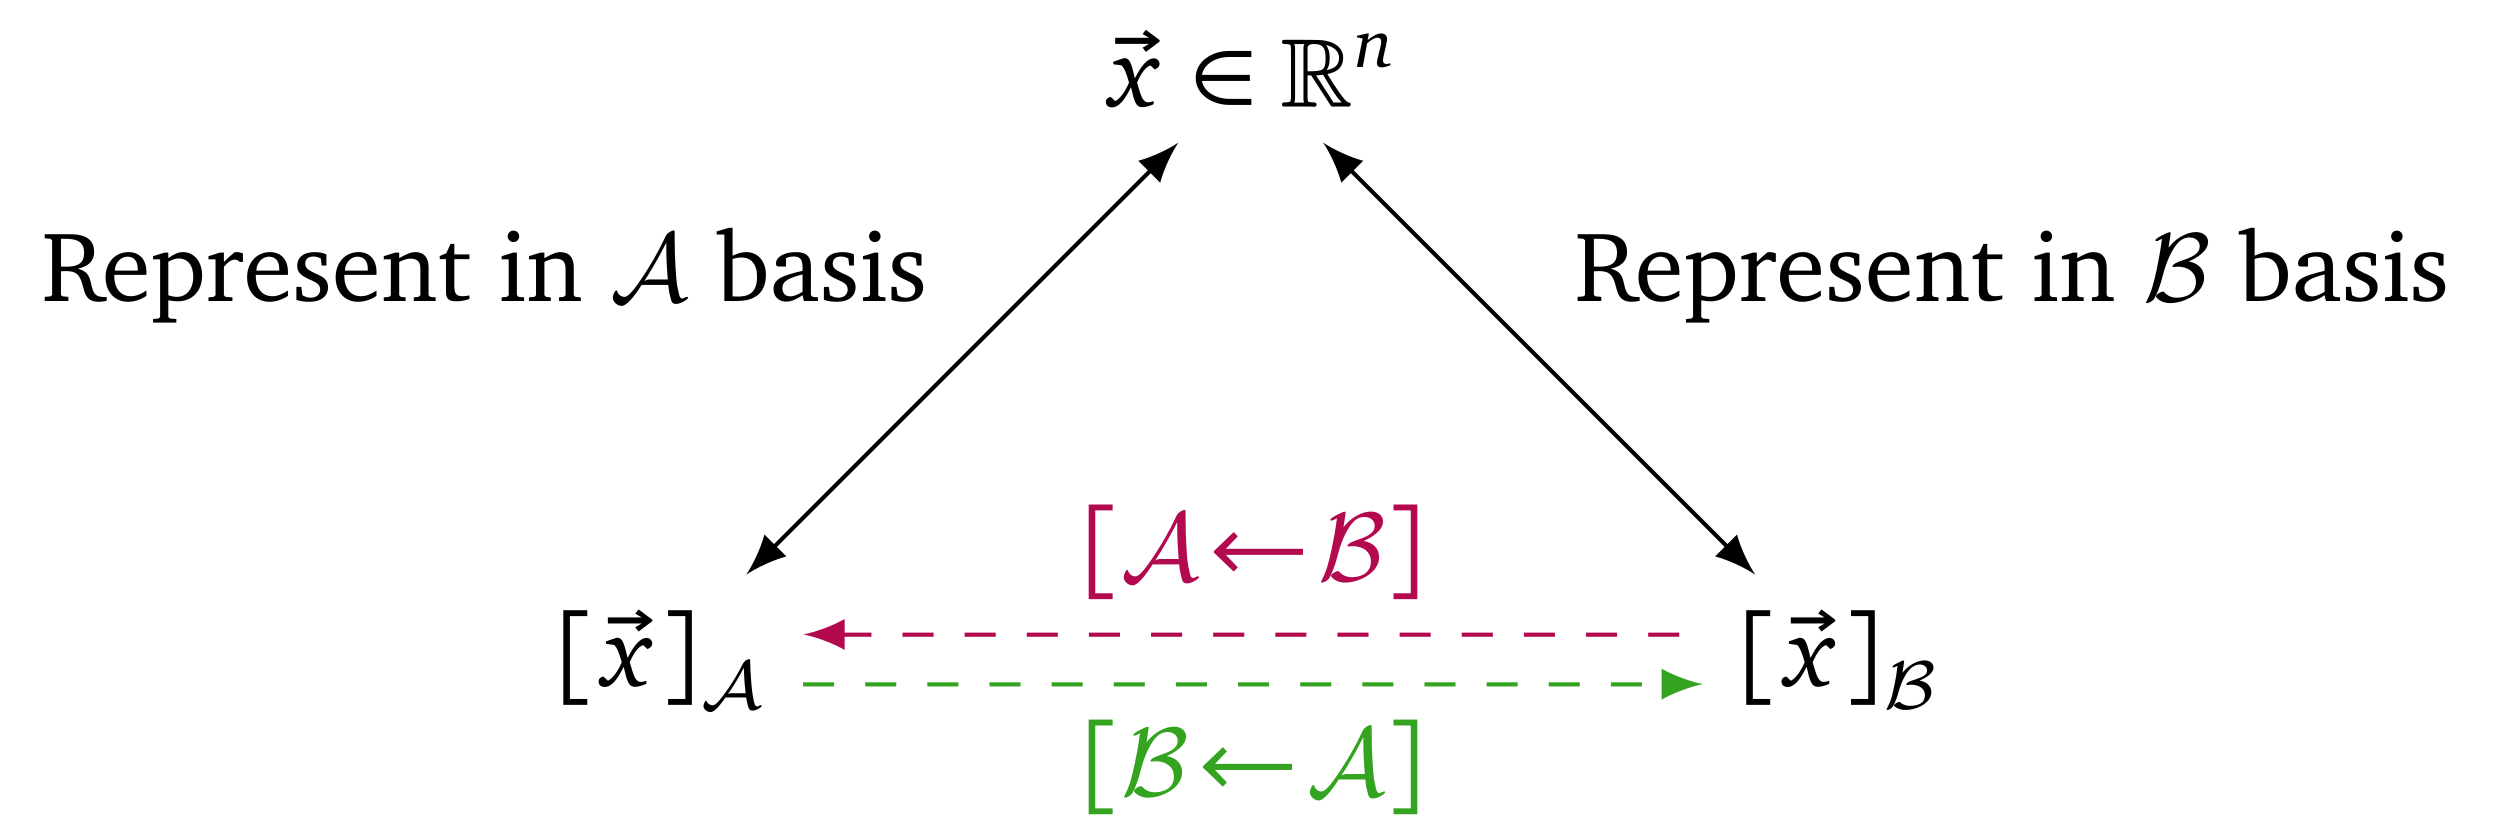 <?xml version="1.0" encoding="UTF-8"?>
<svg xmlns="http://www.w3.org/2000/svg" xmlns:xlink="http://www.w3.org/1999/xlink" width="309.529pt" height="102.918pt" viewBox="0 0 238.099 79.168" version="1.2">
<defs>
<g>
<symbol overflow="visible" id="glyph0-0">
<path style="stroke:none;" d=""/>
</symbol>
<symbol overflow="visible" id="glyph0-1">
<path style="stroke:none;" d="M 0.266 -5.969 L 3.484 -5.969 L 2.875 -5.609 L 3.188 -5.203 L 4.5 -6.188 L 4.5 -6.328 L 3.188 -7.312 L 2.875 -6.906 L 3.484 -6.547 L 0.266 -6.547 Z M 0.266 -5.969 "/>
</symbol>
<symbol overflow="visible" id="glyph1-0">
<path style="stroke:none;" d=""/>
</symbol>
<symbol overflow="visible" id="glyph1-1">
<path style="stroke:none;" d="M 1.219 -4.594 L 0.266 -4.266 L 0.266 -4.031 L 1.047 -3.922 C 1.312 -3.688 1.531 -3.141 1.766 -2.281 C 1.375 -1.344 0.875 -0.734 0.453 -0.516 L 0.016 -0.922 C -0.281 -0.859 -0.438 -0.688 -0.438 -0.438 C -0.438 -0.125 -0.219 0.078 0.141 0.078 C 0.766 0.078 1.328 -0.562 1.953 -1.844 C 2.266 -0.5 2.391 0.062 3.047 0.062 C 3.297 0.062 3.672 -0.031 4.109 -0.219 L 4.109 -0.516 C 3.875 -0.438 3.719 -0.406 3.609 -0.406 C 3.047 -0.406 2.906 -1 2.531 -2.281 C 2.953 -3.25 3.375 -3.781 3.812 -3.906 L 4.219 -3.531 C 4.516 -3.656 4.672 -3.828 4.672 -4.062 C 4.672 -4.359 4.438 -4.594 4.141 -4.594 C 3.547 -4.594 2.953 -3.953 2.328 -2.688 C 2 -3.984 1.891 -4.609 1.328 -4.609 C 1.281 -4.609 1.266 -4.594 1.219 -4.594 Z M 1.219 -4.594 "/>
</symbol>
<symbol overflow="visible" id="glyph2-0">
<path style="stroke:none;" d=""/>
</symbol>
<symbol overflow="visible" id="glyph2-1">
<path style="stroke:none;" d="M 1.125 -3.016 C 1.297 -4.031 2.422 -4.719 3.719 -4.719 L 5.828 -4.719 L 5.828 -5.297 L 3.719 -5.297 C 2.125 -5.297 0.531 -4.344 0.531 -2.734 C 0.531 -1.125 2.125 -0.156 3.719 -0.156 L 5.828 -0.156 L 5.828 -0.734 L 3.719 -0.734 C 2.422 -0.734 1.297 -1.438 1.125 -2.438 L 5.688 -2.438 L 5.688 -3.016 Z M 1.125 -3.016 "/>
</symbol>
<symbol overflow="visible" id="glyph2-2">
<path style="stroke:none;" d="M 9.016 -3.016 L 1.672 -3.016 L 2.812 -4.203 L 2.422 -4.609 L 0.531 -2.797 L 0.531 -2.656 L 2.422 -0.844 L 2.812 -1.25 L 1.672 -2.438 L 9.016 -2.438 Z M 9.016 -3.016 "/>
</symbol>
<symbol overflow="visible" id="glyph3-0">
<path style="stroke:none;" d=""/>
</symbol>
<symbol overflow="visible" id="glyph3-1">
<path style="stroke:none;" d="M 1.812 -6.359 L 0.344 -6.359 C 0.234 -6.359 0.156 -6.266 0.156 -6.172 L 0.156 -6.156 C 0.156 -6.047 0.234 -5.953 0.344 -5.953 L 0.609 -5.953 C 0.781 -5.938 0.906 -5.906 0.922 -5.891 C 1 -5.828 1.016 -5.672 1.016 -5.453 L 1.016 -0.906 C 1.016 -0.688 1 -0.531 0.922 -0.469 C 0.906 -0.422 0.625 -0.391 0.344 -0.391 C 0.234 -0.391 0.156 -0.297 0.156 -0.203 C 0.156 -0.078 0.234 0 0.344 0 L 2.828 0 C 2.984 0.016 3.141 0.016 3.266 0.016 C 3.375 0.016 3.453 -0.078 3.453 -0.188 L 3.453 -0.203 C 3.453 -0.297 3.375 -0.391 3.266 -0.391 C 2.984 -0.391 2.703 -0.422 2.672 -0.469 C 2.609 -0.531 2.594 -0.688 2.594 -0.906 L 2.594 -2.969 L 2.938 -2.969 L 4.797 -0.094 C 4.828 -0.031 4.891 0 4.969 0 L 6.5 0 C 6.625 0 6.703 -0.078 6.703 -0.203 C 6.703 -0.312 6.625 -0.391 6.5 -0.391 C 6.203 -0.391 5.219 -1.875 4.484 -3.094 C 5.391 -3.281 5.984 -3.703 5.984 -4.656 C 5.984 -5.891 4.656 -6.344 3.5 -6.344 Z M 1.328 -5.953 L 2.297 -5.953 C 2.234 -5.859 2.203 -5.75 2.203 -5.625 L 2.203 -0.891 C 2.203 -0.75 2.188 -0.547 2.266 -0.375 L 1.328 -0.375 C 1.406 -0.562 1.406 -0.75 1.406 -0.891 L 1.406 -5.438 C 1.406 -5.578 1.406 -5.781 1.328 -5.953 Z M 2.594 -5.625 C 2.594 -5.781 2.797 -5.953 3.141 -5.953 C 3.766 -5.953 4.312 -5.875 4.312 -4.656 C 4.312 -3.422 4.094 -3.359 2.594 -3.359 Z M 4.078 -3.031 C 4.562 -2.188 5.234 -1 5.844 -0.391 L 5.062 -0.391 L 3.406 -2.969 C 3.641 -2.984 3.859 -3 4.078 -3.031 Z M 5.594 -4.656 C 5.594 -3.953 5.188 -3.625 4.406 -3.469 C 4.609 -3.734 4.703 -4.094 4.703 -4.656 C 4.703 -5.219 4.562 -5.594 4.359 -5.859 C 5.078 -5.688 5.594 -5.281 5.594 -4.656 Z M 5.594 -4.656 "/>
</symbol>
<symbol overflow="visible" id="glyph4-0">
<path style="stroke:none;" d=""/>
</symbol>
<symbol overflow="visible" id="glyph4-1">
<path style="stroke:none;" d="M 1.203 -3.188 L 0.219 -2.969 L 0.219 -2.812 L 0.766 -2.703 L 0.219 0 L 0.781 0 L 1.188 -2.234 C 1.594 -2.609 1.938 -2.781 2.172 -2.781 C 2.422 -2.781 2.531 -2.656 2.531 -2.359 C 2.531 -2.281 2.516 -2.141 2.469 -1.938 L 2.172 -0.719 C 2.141 -0.562 2.125 -0.438 2.125 -0.359 C 2.125 -0.094 2.281 0.047 2.609 0.047 C 2.797 0.047 3.062 -0.031 3.406 -0.156 L 3.406 -0.344 C 3.25 -0.312 3.141 -0.281 3.047 -0.281 C 2.828 -0.281 2.703 -0.391 2.703 -0.609 C 2.703 -0.703 2.734 -0.859 2.766 -1.047 L 3 -2.078 C 3.047 -2.312 3.094 -2.5 3.094 -2.656 C 3.094 -2.984 2.875 -3.188 2.531 -3.188 C 2.172 -3.188 1.766 -2.969 1.25 -2.562 L 1.359 -3.188 Z M 1.203 -3.188 "/>
</symbol>
<symbol overflow="visible" id="glyph5-0">
<path style="stroke:none;" d=""/>
</symbol>
<symbol overflow="visible" id="glyph5-1">
<path style="stroke:none;" d="M 0.766 -7.234 L 3.047 -7.234 L 3.047 -6.672 L 1.391 -6.672 L 1.391 1.219 L 3.047 1.219 L 3.047 1.781 L 0.766 1.781 Z M 0.766 -7.234 "/>
</symbol>
<symbol overflow="visible" id="glyph5-2">
<path style="stroke:none;" d="M 3.062 -7.234 L 3.062 1.781 L 0.797 1.781 L 0.797 1.219 L 2.438 1.219 L 2.438 -6.672 L 0.797 -6.672 L 0.797 -7.234 Z M 3.062 -7.234 "/>
</symbol>
<symbol overflow="visible" id="glyph6-0">
<path style="stroke:none;" d=""/>
</symbol>
<symbol overflow="visible" id="glyph6-1">
<path style="stroke:none;" d="M 4.375 -1.062 C 4.438 -0.75 4.469 -0.547 4.547 -0.281 C 4.625 0 4.688 0.188 5 0.188 C 5.328 0.188 5.859 -0.125 5.859 -0.266 C 5.859 -0.297 5.844 -0.328 5.797 -0.328 C 5.719 -0.328 5.641 -0.297 5.562 -0.25 C 5.484 -0.203 5.469 -0.203 5.453 -0.203 C 5.344 -0.203 5.266 -0.281 5.234 -0.328 C 4.875 -1.141 4.766 -3.891 4.766 -4.375 C 4.766 -4.469 4.766 -4.625 4.75 -4.672 C 4.75 -4.703 4.719 -4.719 4.672 -4.719 C 4.594 -4.719 4.312 -4.641 4.172 -4.422 L 4.094 -4.328 C 3.172 -2.453 2.031 -1.016 1.781 -0.734 C 1.688 -0.625 1.406 -0.312 1.188 -0.312 C 1.062 -0.312 0.734 -0.406 0.625 -0.688 C 0.609 -0.734 0.594 -0.75 0.562 -0.75 C 0.469 -0.75 0.312 -0.438 0.312 -0.234 C 0.312 0.031 0.625 0.328 0.984 0.328 C 1.359 0.328 1.828 -0.25 2.328 -0.938 C 2.406 -1.047 2.406 -1.062 2.422 -1.062 C 2.438 -1.062 2.438 -1.062 2.547 -1.062 Z M 4.156 -3.891 C 4.172 -3.297 4.203 -2.531 4.328 -1.469 L 3 -1.469 C 2.906 -1.469 2.797 -1.469 2.641 -1.375 C 3.188 -2.156 3.672 -2.969 4.156 -3.891 Z M 4.156 -3.891 "/>
</symbol>
<symbol overflow="visible" id="glyph6-2">
<path style="stroke:none;" d="M 2 -4.438 C 2 -4.438 2 -4.516 2 -4.516 C 2 -4.578 1.953 -4.578 1.922 -4.578 C 1.844 -4.578 1.75 -4.547 1.531 -4.422 C 1.141 -4.234 0.906 -4.109 0.906 -3.984 C 0.906 -3.922 0.953 -3.922 0.984 -3.922 C 1.062 -3.922 1.141 -3.969 1.375 -4.078 C 1.25 -2.953 1.031 -2 0.969 -1.734 C 0.859 -1.219 0.734 -0.688 0.406 -0.094 C 0.328 0.047 0.328 0.062 0.328 0.078 C 0.328 0.125 0.391 0.125 0.406 0.125 C 0.469 0.125 0.688 0.078 0.875 -0.125 C 0.891 -0.141 1 -0.281 1.172 -0.703 C 1.328 -1.047 1.406 -1.328 1.453 -1.531 C 1.734 -2.562 2.391 -4.203 3.5 -4.203 C 3.844 -4.203 4.188 -4 4.188 -3.641 C 4.188 -3.328 4 -3.188 3.766 -3.062 C 3.469 -2.906 2.938 -2.734 2.75 -2.672 C 2.531 -2.594 2.469 -2.578 2.359 -2.5 C 2.203 -2.375 2.203 -2.312 2.203 -2.312 C 2.203 -2.266 2.234 -2.25 2.281 -2.25 C 2.312 -2.25 2.328 -2.25 2.359 -2.25 C 2.359 -2.25 2.516 -2.281 2.672 -2.281 C 3.344 -2.281 3.984 -1.953 3.984 -1.281 C 3.984 -1.078 3.922 -0.672 3.531 -0.469 C 3.281 -0.328 2.875 -0.266 2.578 -0.266 C 2.328 -0.266 1.969 -0.312 1.656 -0.578 C 1.594 -0.641 1.594 -0.641 1.547 -0.641 C 1.375 -0.641 1.031 -0.422 1.031 -0.297 C 1.031 -0.234 1.25 -0.078 1.453 0 C 1.734 0.125 1.984 0.125 2.125 0.125 C 3.25 0.125 4.594 -0.547 4.594 -1.578 C 4.594 -2.234 4.031 -2.578 3.469 -2.672 C 3.938 -2.875 4.797 -3.297 4.797 -3.922 C 4.797 -4.281 4.484 -4.594 3.953 -4.594 C 3.359 -4.594 2.484 -4.234 1.844 -3.422 Z M 2 -4.438 "/>
</symbol>
<symbol overflow="visible" id="glyph7-0">
<path style="stroke:none;" d=""/>
</symbol>
<symbol overflow="visible" id="glyph7-1">
<path style="stroke:none;" d="M 0.312 -6.359 L 0.312 -5.969 L 0.859 -5.922 L 1.016 -5.781 L 1.016 -0.562 L 0.859 -0.438 L 0.312 -0.391 L 0.312 0 L 2.562 0 L 2.562 -0.391 L 2.031 -0.438 L 1.859 -0.562 L 1.859 -2.828 C 2.031 -2.828 2.203 -2.844 2.344 -2.844 C 3.203 -2.844 3.562 -2.594 3.828 -1.812 C 4.031 -1.219 4.062 -0.594 4.516 -0.203 C 4.734 -0.016 5.047 0.078 5.469 0.078 C 5.688 0.078 5.922 0.047 6.219 -0.016 L 6.219 -0.375 C 6.188 -0.375 6.156 -0.375 6.125 -0.375 C 5.406 -0.375 5.109 -0.484 4.891 -1.047 C 4.719 -1.484 4.719 -2 4.453 -2.438 C 4.266 -2.75 3.938 -2.953 3.469 -3.078 C 4.5 -3.297 5.016 -3.828 5.016 -4.656 C 5.016 -5.812 4.266 -6.359 2.734 -6.359 Z M 1.859 -5.922 L 2.312 -5.922 C 3.5 -5.922 4.062 -5.562 4.062 -4.578 C 4.062 -3.641 3.516 -3.266 2.391 -3.266 C 2.328 -3.266 2.156 -3.266 1.859 -3.281 Z M 1.859 -5.922 "/>
</symbol>
<symbol overflow="visible" id="glyph7-2">
<path style="stroke:none;" d="M 4.234 -1 C 3.703 -0.641 3.234 -0.453 2.75 -0.453 C 1.797 -0.453 1.172 -1.172 1.172 -2.391 C 1.172 -2.422 1.172 -2.453 1.172 -2.484 L 4.234 -2.484 C 4.234 -2.594 4.234 -2.688 4.234 -2.781 C 4.234 -3.953 3.562 -4.656 2.531 -4.656 C 1.266 -4.656 0.344 -3.672 0.344 -2.25 C 0.344 -0.859 1.219 0.078 2.469 0.078 C 3.062 0.078 3.672 -0.109 4.234 -0.484 Z M 3.406 -2.891 L 1.219 -2.891 C 1.266 -3.688 1.812 -4.219 2.422 -4.219 C 3.047 -4.219 3.406 -3.812 3.406 -3.047 C 3.406 -2.984 3.406 -2.938 3.406 -2.891 Z M 3.406 -2.891 "/>
</symbol>
<symbol overflow="visible" id="glyph7-3">
<path style="stroke:none;" d="M 0.219 2.062 L 2.438 2.062 L 2.438 1.719 L 1.844 1.672 L 1.672 1.531 L 1.672 -0.062 C 2.031 0 2.312 0.031 2.562 0.031 C 3.953 0.031 4.891 -0.938 4.891 -2.438 C 4.891 -3.766 4.109 -4.656 3.062 -4.656 C 2.625 -4.656 2.172 -4.453 1.672 -4.078 L 1.672 -4.609 L 1.312 -4.609 L 0.219 -4.266 L 0.219 -3.969 L 0.891 -3.969 L 0.891 1.531 L 0.734 1.672 L 0.219 1.719 Z M 1.672 -0.547 L 1.672 -3.734 C 2.031 -3.938 2.344 -4.047 2.672 -4.047 C 3.5 -4.047 4.047 -3.406 4.047 -2.312 C 4.047 -1.141 3.406 -0.391 2.484 -0.391 C 2.25 -0.391 1.984 -0.438 1.672 -0.547 Z M 1.672 -0.547 "/>
</symbol>
<symbol overflow="visible" id="glyph7-4">
<path style="stroke:none;" d="M 0.281 0 L 2.562 0 L 2.562 -0.344 L 1.906 -0.391 L 1.75 -0.547 L 1.75 -3.25 C 2.125 -3.703 2.469 -3.938 2.781 -3.938 C 2.969 -3.938 3.141 -3.859 3.25 -3.719 L 3.562 -3.719 L 3.562 -4.531 C 3.359 -4.609 3.188 -4.656 2.984 -4.656 C 2.922 -4.656 2.828 -4.656 2.75 -4.625 C 2.422 -4.359 2.078 -4.047 1.75 -3.719 L 1.75 -4.609 L 1.375 -4.609 L 0.281 -4.266 L 0.281 -3.969 L 0.953 -3.969 L 0.953 -0.547 L 0.781 -0.391 L 0.281 -0.344 Z M 0.281 0 "/>
</symbol>
<symbol overflow="visible" id="glyph7-5">
<path style="stroke:none;" d="M 3.25 -4.438 C 2.938 -4.578 2.562 -4.656 2.156 -4.656 C 1.062 -4.656 0.469 -4.156 0.469 -3.328 C 0.469 -2.688 0.891 -2.391 1.688 -2.031 C 2.312 -1.75 2.656 -1.578 2.656 -1.078 C 2.656 -0.641 2.312 -0.312 1.766 -0.312 C 1.5 -0.312 1.234 -0.391 0.969 -0.547 L 0.859 -1.344 L 0.391 -1.344 L 0.391 -0.109 C 0.734 0.016 1.141 0.078 1.625 0.078 C 2.75 0.078 3.406 -0.453 3.406 -1.328 C 3.406 -1.688 3.266 -1.969 3.047 -2.156 C 2.734 -2.406 2.375 -2.531 2.031 -2.703 C 1.5 -2.953 1.234 -3.156 1.234 -3.562 C 1.234 -3.984 1.516 -4.234 2.016 -4.234 C 2.25 -4.234 2.469 -4.172 2.719 -4.047 L 2.797 -3.375 L 3.25 -3.375 Z M 3.25 -4.438 "/>
</symbol>
<symbol overflow="visible" id="glyph7-6">
<path style="stroke:none;" d="M 0.281 0 L 2.359 0 L 2.359 -0.344 L 1.906 -0.391 L 1.75 -0.547 L 1.75 -3.719 C 2.156 -3.922 2.5 -4.031 2.797 -4.031 C 3.5 -4.031 3.766 -3.734 3.766 -3.047 L 3.766 -0.547 L 3.594 -0.391 L 3.141 -0.344 L 3.141 0 L 5.219 0 L 5.219 -0.344 L 4.703 -0.391 L 4.547 -0.547 L 4.547 -3.203 C 4.547 -4.156 4.094 -4.656 3.266 -4.656 C 2.859 -4.656 2.375 -4.438 1.75 -4.078 L 1.75 -4.609 L 1.375 -4.609 L 0.281 -4.266 L 0.281 -3.969 L 0.953 -3.969 L 0.953 -0.547 L 0.797 -0.391 L 0.281 -0.344 Z M 0.281 0 "/>
</symbol>
<symbol overflow="visible" id="glyph7-7">
<path style="stroke:none;" d="M 0.828 -3.984 L 0.828 -0.922 C 0.828 -0.25 1.031 0.031 1.812 0.031 C 2.188 0.031 2.609 -0.031 3.062 -0.188 L 3.062 -0.531 C 2.844 -0.484 2.625 -0.453 2.406 -0.453 C 1.75 -0.453 1.625 -0.766 1.625 -1.484 L 1.625 -3.984 L 3.062 -3.984 L 3.062 -4.438 L 1.625 -4.438 L 1.625 -5.438 L 1.266 -5.438 L 0.859 -4.547 L 0.234 -4.281 L 0.234 -3.984 Z M 0.828 -3.984 "/>
</symbol>
<symbol overflow="visible" id="glyph7-8">
<path style="stroke:none;" d="M 1.453 -6.703 C 1.156 -6.703 0.906 -6.469 0.906 -6.156 C 0.906 -5.859 1.156 -5.609 1.453 -5.609 C 1.766 -5.609 2 -5.859 2 -6.156 C 2 -6.453 1.766 -6.703 1.453 -6.703 Z M 1.422 -4.609 L 0.328 -4.266 L 0.328 -3.969 L 1 -3.969 L 1 -0.547 L 0.828 -0.391 L 0.328 -0.344 L 0.328 0 L 2.469 0 L 2.469 -0.344 L 1.953 -0.391 L 1.781 -0.547 L 1.781 -4.609 Z M 1.422 -4.609 "/>
</symbol>
<symbol overflow="visible" id="glyph7-9">
<path style="stroke:none;" d="M 1.234 -6.969 L 0.078 -6.625 L 0.078 -6.328 L 0.812 -6.328 L 0.812 0 L 2.031 0 C 3.828 0 4.766 -0.859 4.766 -2.484 C 4.766 -3.781 4.016 -4.656 2.891 -4.656 C 2.484 -4.656 2.062 -4.531 1.594 -4.312 L 1.594 -6.969 Z M 1.594 -0.438 L 1.594 -4 C 1.906 -4.094 2.203 -4.141 2.438 -4.141 C 3.375 -4.141 3.922 -3.5 3.922 -2.312 C 3.922 -1 3.359 -0.422 2.125 -0.422 C 2.078 -0.422 1.891 -0.422 1.594 -0.438 Z M 1.594 -0.438 "/>
</symbol>
<symbol overflow="visible" id="glyph7-10">
<path style="stroke:none;" d="M 3.156 -0.547 L 3.281 0 L 4.625 0 L 4.625 -0.344 L 4.125 -0.391 L 3.953 -0.547 L 3.953 -3.281 C 3.953 -4.234 3.531 -4.656 2.531 -4.656 C 1.344 -4.656 0.625 -4.156 0.625 -3.578 C 0.625 -3.359 0.703 -3.281 0.922 -3.281 L 1.578 -3.281 L 1.578 -4.078 C 1.828 -4.188 2.062 -4.234 2.297 -4.234 C 2.969 -4.234 3.156 -3.922 3.156 -3.172 L 3.156 -2.875 C 1.266 -2.422 0.391 -2.125 0.391 -1.141 C 0.391 -0.438 0.859 0.062 1.609 0.062 C 2.062 0.062 2.562 -0.141 3.156 -0.547 Z M 3.156 -0.875 C 2.688 -0.594 2.297 -0.438 1.984 -0.438 C 1.516 -0.438 1.234 -0.75 1.234 -1.219 C 1.234 -1.906 1.828 -2.172 3.156 -2.531 Z M 3.156 -0.875 "/>
</symbol>
<symbol overflow="visible" id="glyph8-0">
<path style="stroke:none;" d=""/>
</symbol>
<symbol overflow="visible" id="glyph8-1">
<path style="stroke:none;" d="M 5.531 -1.531 C 5.578 -0.953 5.688 -0.516 5.734 -0.344 C 5.844 0.078 5.891 0.281 6.281 0.281 C 6.703 0.281 7.422 -0.141 7.422 -0.328 C 7.422 -0.375 7.375 -0.391 7.328 -0.391 C 7.219 -0.391 7.016 -0.281 6.984 -0.266 C 6.922 -0.234 6.906 -0.234 6.891 -0.234 C 6.625 -0.234 6.578 -0.484 6.469 -1.047 C 6.391 -1.344 6.312 -1.719 6.234 -3 C 6.172 -3.938 6.141 -4.891 6.141 -5.844 C 6.141 -6.062 6.141 -6.297 6.141 -6.531 C 6.141 -6.672 6.141 -6.719 6.047 -6.719 C 5.906 -6.719 5.531 -6.547 5.359 -6.297 L 5.297 -6.203 C 4.562 -4.625 3.875 -3.5 3.391 -2.75 C 2.844 -1.906 1.875 -0.391 1.375 -0.391 C 1.031 -0.391 0.75 -0.609 0.656 -0.953 C 0.656 -0.969 0.625 -1.016 0.594 -1.016 C 0.453 -1.016 0.25 -0.578 0.25 -0.312 C 0.25 0.062 0.656 0.469 1.094 0.469 C 1.734 0.469 2.797 -1.203 3 -1.531 Z M 5.344 -5.562 L 5.344 -5.031 C 5.344 -4.484 5.359 -3.953 5.391 -3.406 C 5.406 -3.219 5.438 -2.531 5.484 -2.047 L 3.781 -2.047 C 3.641 -2.047 3.5 -2.047 3.25 -1.891 C 3.906 -2.906 4.438 -3.875 4.5 -3.969 C 4.969 -4.797 5.219 -5.344 5.344 -5.562 Z M 5.344 -5.562 "/>
</symbol>
<symbol overflow="visible" id="glyph8-2">
<path style="stroke:none;" d="M 2.609 -6.312 C 2.625 -6.422 2.625 -6.438 2.625 -6.469 C 2.625 -6.531 2.609 -6.547 2.516 -6.547 C 2.422 -6.547 2.141 -6.422 1.953 -6.328 C 1.531 -6.109 1.172 -5.938 1.172 -5.766 C 1.172 -5.703 1.234 -5.703 1.281 -5.703 C 1.391 -5.703 1.625 -5.844 1.797 -5.922 C 1.688 -5.016 1.469 -3.828 1.297 -3.016 C 0.953 -1.438 0.781 -0.875 0.328 0.031 C 0.281 0.109 0.281 0.125 0.281 0.141 C 0.281 0.203 0.359 0.203 0.375 0.203 C 0.516 0.203 0.906 0.031 1.062 -0.219 C 1.188 -0.438 1.531 -1.109 1.812 -2.188 C 2.016 -3 2.375 -4.219 3.031 -5.172 C 3.453 -5.766 3.844 -6.047 4.438 -6.047 C 4.938 -6.047 5.391 -5.734 5.391 -5.234 C 5.391 -4.422 4.516 -4.125 3.547 -3.797 C 3.438 -3.75 2.797 -3.531 2.797 -3.297 C 2.797 -3.25 2.859 -3.234 2.875 -3.234 C 2.922 -3.234 3.141 -3.266 3.328 -3.266 C 4.266 -3.266 5.031 -2.719 5.031 -1.828 C 5.031 -0.672 4.047 -0.312 3.203 -0.312 C 2.484 -0.312 2.141 -0.703 2.016 -0.828 C 1.984 -0.875 1.969 -0.891 1.891 -0.891 C 1.688 -0.891 1.219 -0.609 1.219 -0.438 C 1.219 -0.406 1.578 0.203 2.578 0.203 C 3.891 0.203 5.812 -0.719 5.812 -2.219 C 5.812 -3 5.297 -3.594 4.344 -3.766 C 5.094 -4.078 6.188 -4.75 6.188 -5.625 C 6.188 -6.156 5.734 -6.562 5.047 -6.562 C 4.734 -6.562 3.547 -6.484 2.422 -5.078 Z M 2.609 -6.312 "/>
</symbol>
</g>
</defs>
<g id="surface1">
<g style="fill:rgb(0%,0%,0%);fill-opacity:1;">
  <use xlink:href="#glyph0-1" x="105.942" y="10.148"/>
</g>
<g style="fill:rgb(0%,0%,0%);fill-opacity:1;">
  <use xlink:href="#glyph1-1" x="105.762" y="10.148"/>
</g>
<g style="fill:rgb(0%,0%,0%);fill-opacity:1;">
  <use xlink:href="#glyph2-1" x="113.348" y="10.148"/>
</g>
<g style="fill:rgb(0%,0%,0%);fill-opacity:1;">
  <use xlink:href="#glyph3-1" x="121.937" y="10.148"/>
</g>
<g style="fill:rgb(0%,0%,0%);fill-opacity:1;">
  <use xlink:href="#glyph4-1" x="129.012" y="6.372"/>
</g>
<g style="fill:rgb(0%,0%,0%);fill-opacity:1;">
  <use xlink:href="#glyph5-1" x="52.885" y="65.35"/>
</g>
<g style="fill:rgb(0%,0%,0%);fill-opacity:1;">
  <use xlink:href="#glyph0-1" x="57.627" y="65.35"/>
</g>
<g style="fill:rgb(0%,0%,0%);fill-opacity:1;">
  <use xlink:href="#glyph1-1" x="57.447" y="65.35"/>
</g>
<g style="fill:rgb(0%,0%,0%);fill-opacity:1;">
  <use xlink:href="#glyph5-2" x="62.832" y="65.35"/>
</g>
<g style="fill:rgb(0%,0%,0%);fill-opacity:1;">
  <use xlink:href="#glyph6-1" x="66.685" y="67.49"/>
</g>
<g style="fill:rgb(0%,0%,0%);fill-opacity:1;">
  <use xlink:href="#glyph5-1" x="165.546" y="65.35"/>
</g>
<g style="fill:rgb(0%,0%,0%);fill-opacity:1;">
  <use xlink:href="#glyph0-1" x="170.288" y="65.35"/>
</g>
<g style="fill:rgb(0%,0%,0%);fill-opacity:1;">
  <use xlink:href="#glyph1-1" x="170.108" y="65.35"/>
</g>
<g style="fill:rgb(0%,0%,0%);fill-opacity:1;">
  <use xlink:href="#glyph5-2" x="175.493" y="65.35"/>
</g>
<g style="fill:rgb(0%,0%,0%);fill-opacity:1;">
  <use xlink:href="#glyph6-2" x="179.346" y="67.49"/>
</g>
<path style="fill:none;stroke-width:0.399;stroke-linecap:butt;stroke-linejoin:miter;stroke:rgb(0%,0%,0%);stroke-opacity:1;stroke-miterlimit:10;" d="M -9.489 -9.494 L -46.025 -46.022 " transform="matrix(0.99,0,0,-0.99,119.121,6.687)"/>
<path style=" stroke:none;fill-rule:nonzero;fill:rgb(0%,0%,0%);fill-opacity:1;" d="M 112.238 13.57 C 111.355 14.176 109.73 14.965 108.406 15.312 L 110.496 17.406 C 110.844 16.082 111.633 14.453 112.238 13.57 "/>
<path style=" stroke:none;fill-rule:nonzero;fill:rgb(0%,0%,0%);fill-opacity:1;" d="M 71.062 54.738 C 71.945 54.137 73.574 53.344 74.898 52.996 L 72.805 50.906 C 72.457 52.23 71.668 53.855 71.062 54.738 "/>
<g style="fill:rgb(0%,0%,0%);fill-opacity:1;">
  <use xlink:href="#glyph7-1" x="3.947" y="28.665"/>
</g>
<g style="fill:rgb(0%,0%,0%);fill-opacity:1;">
  <use xlink:href="#glyph7-2" x="9.711" y="28.665"/>
  <use xlink:href="#glyph7-3" x="14.358" y="28.665"/>
  <use xlink:href="#glyph7-4" x="19.573" y="28.665"/>
  <use xlink:href="#glyph7-2" x="23.189" y="28.665"/>
  <use xlink:href="#glyph7-5" x="27.836" y="28.665"/>
  <use xlink:href="#glyph7-2" x="31.622" y="28.665"/>
  <use xlink:href="#glyph7-6" x="36.269" y="28.665"/>
  <use xlink:href="#glyph7-7" x="41.645" y="28.665"/>
</g>
<g style="fill:rgb(0%,0%,0%);fill-opacity:1;">
  <use xlink:href="#glyph7-8" x="47.447" y="28.665"/>
  <use xlink:href="#glyph7-6" x="50.097" y="28.665"/>
</g>
<g style="fill:rgb(0%,0%,0%);fill-opacity:1;">
  <use xlink:href="#glyph8-1" x="58.114" y="28.665"/>
</g>
<g style="fill:rgb(0%,0%,0%);fill-opacity:1;">
  <use xlink:href="#glyph7-9" x="68.177" y="28.665"/>
  <use xlink:href="#glyph7-10" x="73.279" y="28.665"/>
  <use xlink:href="#glyph7-5" x="78.077" y="28.665"/>
  <use xlink:href="#glyph7-8" x="81.863" y="28.665"/>
  <use xlink:href="#glyph7-5" x="84.513" y="28.665"/>
</g>
<path style="fill:none;stroke-width:0.399;stroke-linecap:butt;stroke-linejoin:miter;stroke:rgb(0%,0%,0%);stroke-opacity:1;stroke-miterlimit:10;" d="M 9.49 -9.494 L 46.026 -46.022 " transform="matrix(0.99,0,0,-0.99,119.121,6.687)"/>
<path style=" stroke:none;fill-rule:nonzero;fill:rgb(0%,0%,0%);fill-opacity:1;" d="M 126.004 13.57 C 126.605 14.453 127.398 16.082 127.746 17.406 L 129.836 15.312 C 128.512 14.965 126.887 14.176 126.004 13.57 "/>
<path style=" stroke:none;fill-rule:nonzero;fill:rgb(0%,0%,0%);fill-opacity:1;" d="M 167.18 54.738 C 166.574 53.855 165.785 52.23 165.434 50.906 L 163.344 52.996 C 164.668 53.344 166.297 54.137 167.18 54.738 "/>
<g style="fill:rgb(0%,0%,0%);fill-opacity:1;">
  <use xlink:href="#glyph7-1" x="149.942" y="28.665"/>
</g>
<g style="fill:rgb(0%,0%,0%);fill-opacity:1;">
  <use xlink:href="#glyph7-2" x="155.706" y="28.665"/>
  <use xlink:href="#glyph7-3" x="160.353" y="28.665"/>
  <use xlink:href="#glyph7-4" x="165.568" y="28.665"/>
  <use xlink:href="#glyph7-2" x="169.184" y="28.665"/>
  <use xlink:href="#glyph7-5" x="173.831" y="28.665"/>
  <use xlink:href="#glyph7-2" x="177.617" y="28.665"/>
  <use xlink:href="#glyph7-6" x="182.264" y="28.665"/>
  <use xlink:href="#glyph7-7" x="187.64" y="28.665"/>
</g>
<g style="fill:rgb(0%,0%,0%);fill-opacity:1;">
  <use xlink:href="#glyph7-8" x="193.442" y="28.665"/>
  <use xlink:href="#glyph7-6" x="196.092" y="28.665"/>
</g>
<g style="fill:rgb(0%,0%,0%);fill-opacity:1;">
  <use xlink:href="#glyph8-2" x="204.109" y="28.665"/>
</g>
<g style="fill:rgb(0%,0%,0%);fill-opacity:1;">
  <use xlink:href="#glyph7-9" x="213.138" y="28.665"/>
  <use xlink:href="#glyph7-10" x="218.239" y="28.665"/>
  <use xlink:href="#glyph7-5" x="223.038" y="28.665"/>
  <use xlink:href="#glyph7-8" x="226.824" y="28.665"/>
  <use xlink:href="#glyph7-5" x="229.474" y="28.665"/>
</g>
<path style="fill:none;stroke-width:0.399;stroke-linecap:butt;stroke-linejoin:miter;stroke:rgb(20.392%,63.921%,12.549%);stroke-opacity:1;stroke-dasharray:2.989,2.989;stroke-miterlimit:10;" d="M -43.069 -56.693 L 39.939 -56.693 " transform="matrix(0.99,0,0,-0.99,119.121,9.053)"/>
<path style=" stroke:none;fill-rule:nonzero;fill:rgb(20.392%,63.921%,12.549%);fill-opacity:1;" d="M 162.195 65.156 C 161.145 64.961 159.434 64.367 158.25 63.68 L 158.25 66.637 C 159.434 65.945 161.145 65.355 162.195 65.156 "/>
<g style="fill:rgb(20.392%,63.921%,12.549%);fill-opacity:1;">
  <use xlink:href="#glyph5-1" x="102.92" y="75.768"/>
</g>
<g style="fill:rgb(20.392%,63.921%,12.549%);fill-opacity:1;">
  <use xlink:href="#glyph8-2" x="106.773" y="75.768"/>
</g>
<g style="fill:rgb(20.392%,63.921%,12.549%);fill-opacity:1;">
  <use xlink:href="#glyph2-2" x="114.041" y="75.768"/>
</g>
<g style="fill:rgb(20.392%,63.921%,12.549%);fill-opacity:1;">
  <use xlink:href="#glyph8-1" x="124.5" y="75.768"/>
</g>
<g style="fill:rgb(20.392%,63.921%,12.549%);fill-opacity:1;">
  <use xlink:href="#glyph5-2" x="131.923" y="75.768"/>
</g>
<path style="fill:none;stroke-width:0.399;stroke-linecap:butt;stroke-linejoin:miter;stroke:rgb(70.197%,3.529%,30.98%);stroke-opacity:1;stroke-dasharray:2.989,2.989;stroke-miterlimit:10;" d="M -39.481 -56.695 L 43.527 -56.695 " transform="matrix(0.99,0,0,-0.99,119.121,4.321)"/>
<path style=" stroke:none;fill-rule:nonzero;fill:rgb(70.197%,3.529%,30.98%);fill-opacity:1;" d="M 76.5 60.426 C 77.551 60.621 79.262 61.215 80.445 61.902 L 80.445 58.945 C 79.262 59.637 77.551 60.227 76.5 60.426 "/>
<g style="fill:rgb(70.197%,3.529%,30.98%);fill-opacity:1;">
  <use xlink:href="#glyph5-1" x="102.92" y="55.283"/>
</g>
<g style="fill:rgb(70.197%,3.529%,30.98%);fill-opacity:1;">
  <use xlink:href="#glyph8-1" x="106.773" y="55.283"/>
</g>
<g style="fill:rgb(70.197%,3.529%,30.98%);fill-opacity:1;">
  <use xlink:href="#glyph2-2" x="115.076" y="55.283"/>
</g>
<g style="fill:rgb(70.197%,3.529%,30.98%);fill-opacity:1;">
  <use xlink:href="#glyph8-2" x="125.534" y="55.283"/>
</g>
<g style="fill:rgb(70.197%,3.529%,30.98%);fill-opacity:1;">
  <use xlink:href="#glyph5-2" x="131.923" y="55.283"/>
</g>
</g>
</svg>
